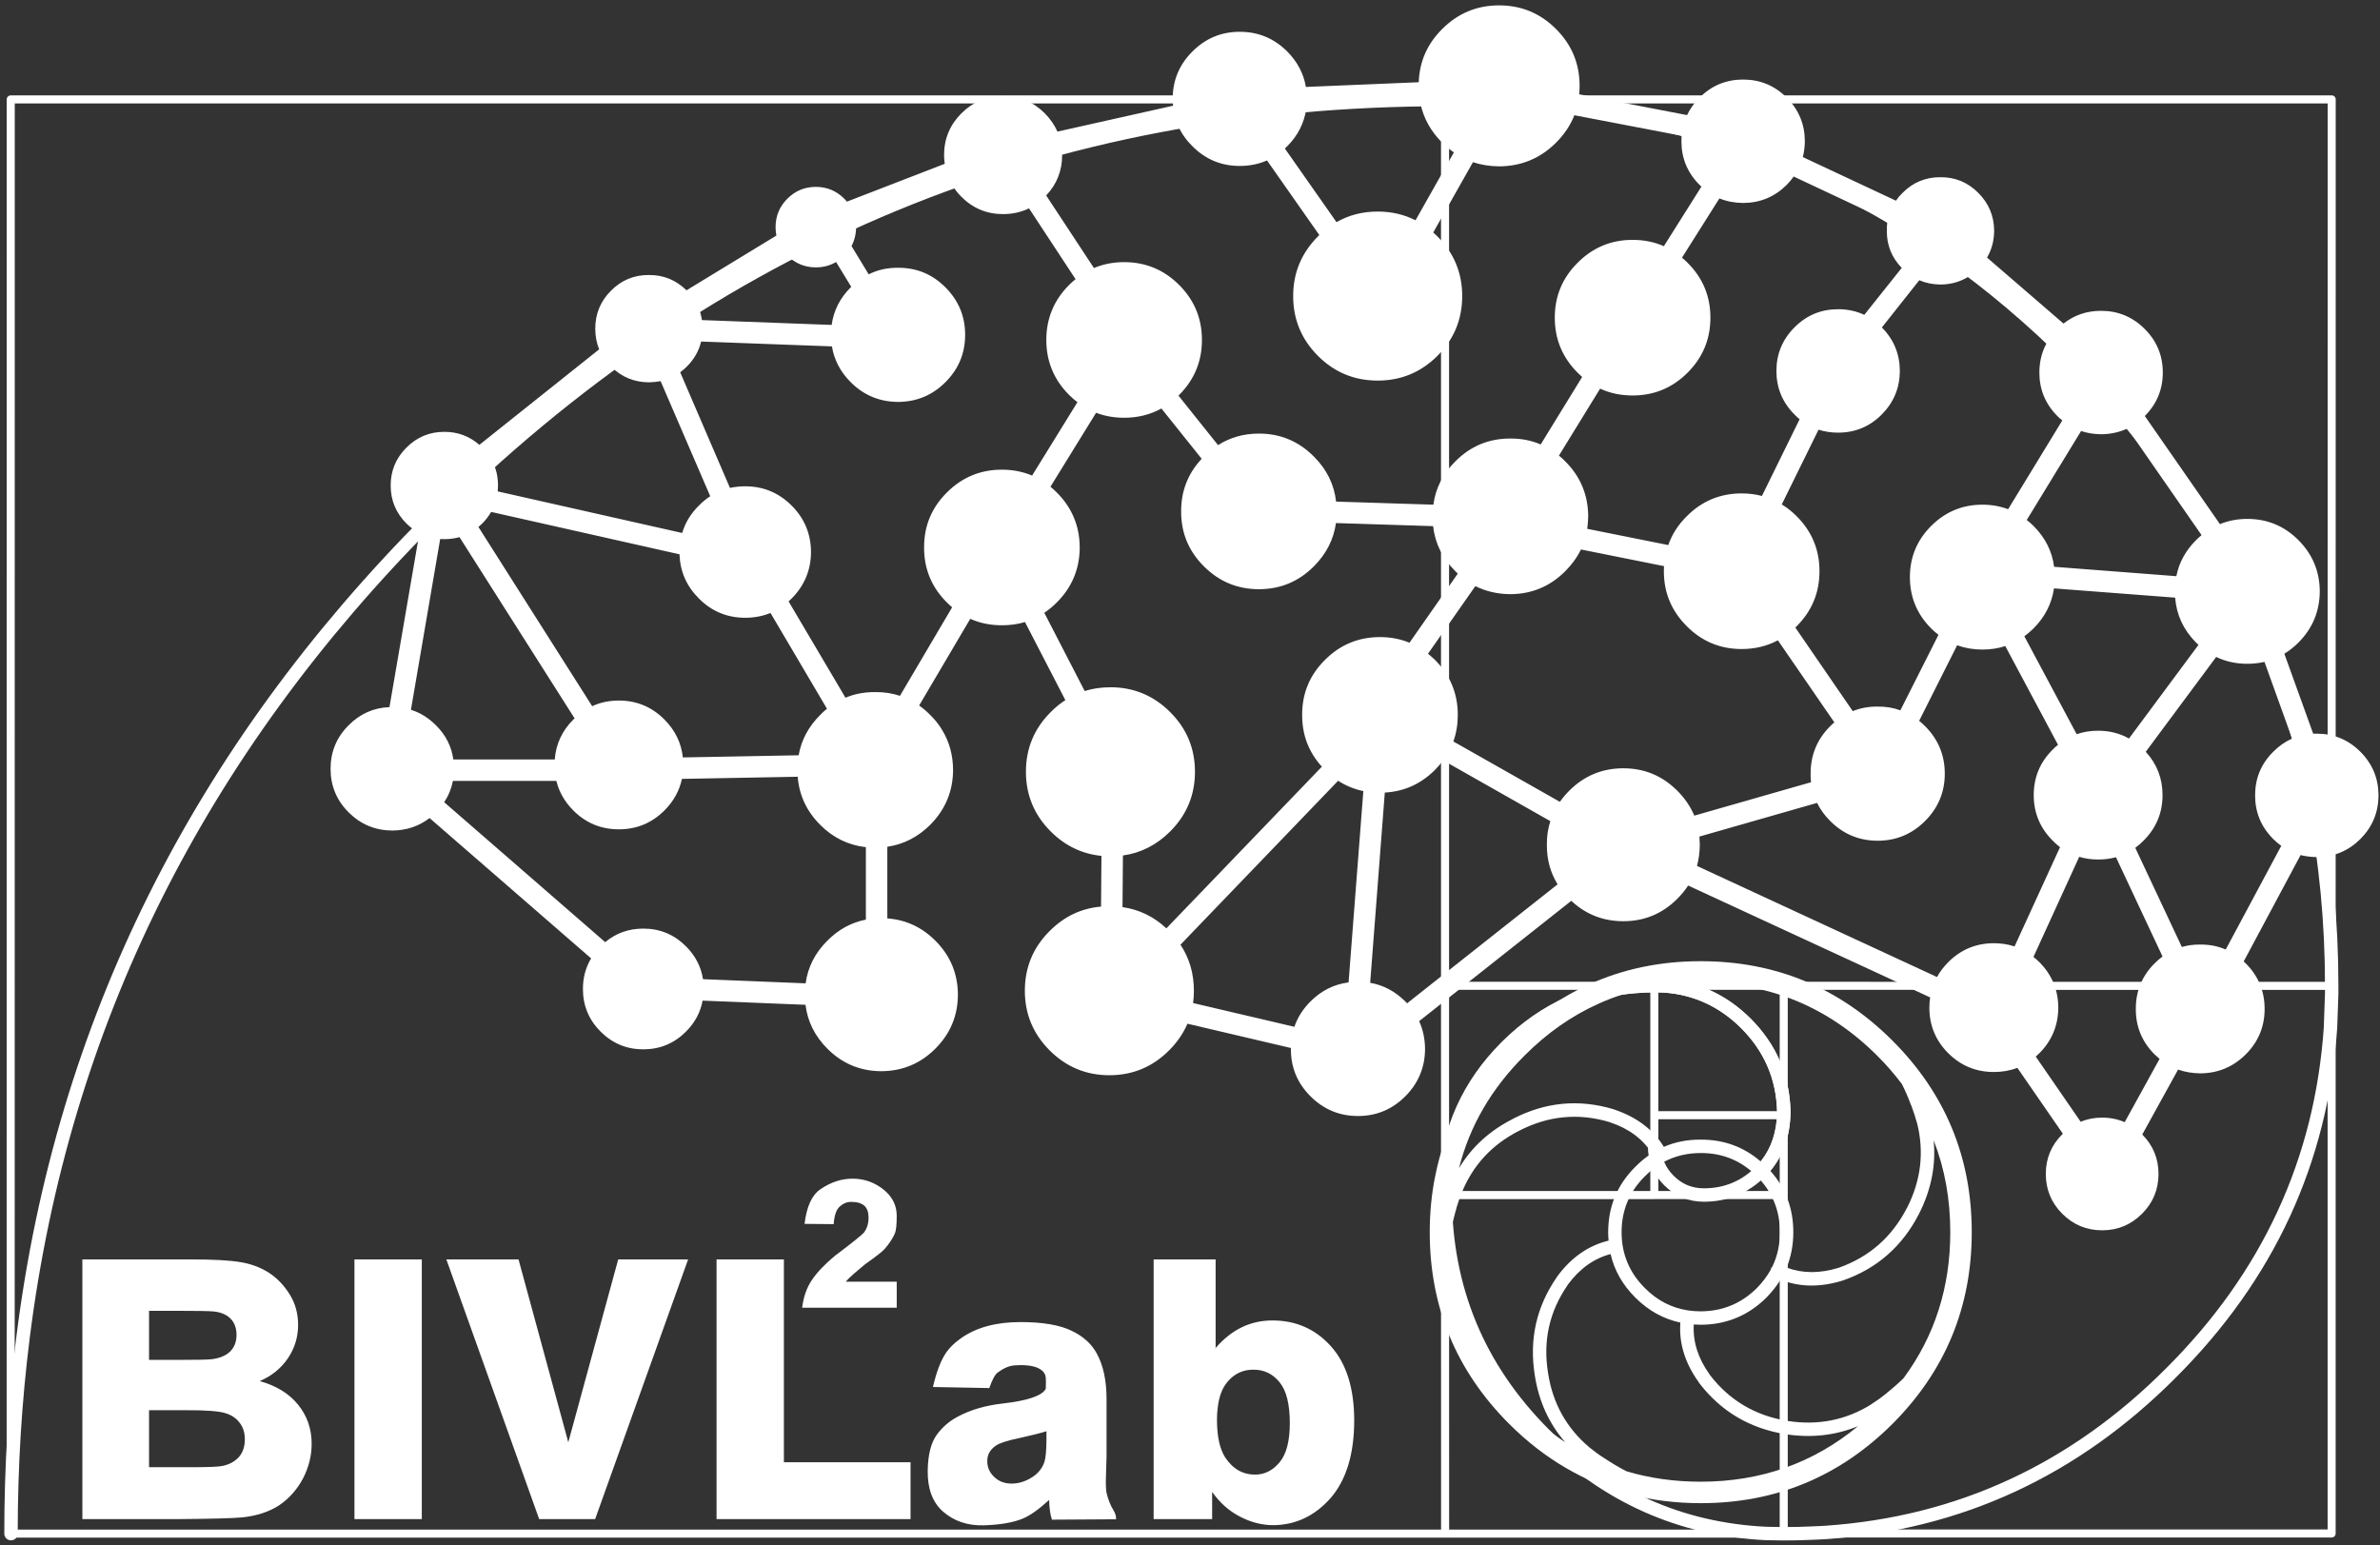 
<svg xmlns="http://www.w3.org/2000/svg" version="1.1" xmlns:xlink="http://www.w3.org/1999/xlink" preserveAspectRatio="none" x="0px" y="0px" width="887px" height="576px" viewBox="0 0 887 576">
<rect x="0" y="0" width="887" height="576" fill="#333333" stroke="none"/>
<defs>
<g id="lens_0_Layer0_0_FILL">
<path fill="#FFFFFF" stroke="none" d="
M 172.45 172.45
Q 202 142.85 202 101 202 59.15 172.45 29.6 142.8 0 101 0 78.45 0 59.5 8.6 43.2 15.95 29.6 29.6 7.65 51.5 2 80.25 0 90.2 0 101 0 142.85 29.6 172.45 39.45 182.3 50.7 188.85 73.1 202 101 202 142.8 202 172.45 172.45
M 166.8 35.25
Q 171.85 40.3 175.95 45.75 177.85 49.5 179.35 53.6
L 179.4 53.6
Q 180 55.25 180.6 57 181.15 58.75 181.65 60.5
L 181.65 60.45
Q 185.65 76.6 177.9 91.9
L 177.9 91.85
Q 169.55 108.15 152.6 114.2 152.45 114.25 152.3 114.3 141.85 117.5 133 114.2 135.5 108.1 135.5 101 135.5 87.75 126.95 78.15 134.3 69.35 134.45 56.3 134.45 56.15 134.45 56.1 134.45 55.95 134.45 55.8 133.95 35.8 119.65 21.45 109.5 11.35 96.55 8.1 98.75 8 101 8 139.5 8 166.8 35.25
M 182.35 94.15
Q 189.15 80.75 187.8 66.75 194 82.55 194 101 194 131.8 176.6 155.4 173.65 158.3 170.3 160.95
L 170.3 161
Q 168.9 162.05 167.5 163.15 165.95 164.25 164.45 165.2
L 164.5 165.2
Q 150.3 174 133.4 171.35 115.35 168.45 104.4 154.2 104.3 154.05 104.25 153.95 97.85 145 98.4 135.4 99.65 135.5 101 135.5 115.3 135.45 125.45 125.4 128.55 122.25 130.75 118.7 141.3 122.9 153.8 119.05 153.85 119 153.9 119 154.05 118.95 154.25 118.9 173.05 112.25 182.35 94.15
M 87.35 11.7
Q 103.95 12.9 116.1 25 128.95 37.9 129.45 55.95 129.45 56 129.45 56.05
L 129.45 56.25
Q 129.3 67.15 123.35 74.65 113.85 66.45 101 66.5 93.55 66.45 87.25 69.2 81.2 59.45 68.8 55.3 68.65 55.25 68.55 55.2 68.45 55.15 68.4 55.15 49.15 49.4 31.1 58.7
L 31.15 58.7
Q 18 65.3 10.9 77.15 16.85 53.6 35.25 35.25 47.8 22.65 62.8 15.9 67.05 13.95 71.55 12.5 75.7 11.9 80.1 11.7
L 80.15 11.7
Q 81.9 11.6 83.7 11.6 85.5 11.6 87.35 11.7
M 87.45 74.7
Q 93.55 71.5 101 71.5 113.1 71.45 121.7 79.95
L 121.75 80
Q 121.8 80.05 121.9 80.15 130.5 88.75 130.5 101 130.5 107.9 127.75 113.7 127.5 113.95 127.3 114.3 127.15 114.6 127.1 114.95 125.05 118.65 121.9 121.85 113.2 130.45 101 130.5 98.75 130.5 96.6 130.2
L 96.55 130.2
Q 96.4 130.15 96.25 130.15 87.05 128.75 80.2 121.85 71.5 113.2 71.5 101 71.5 88.75 80.2 80.15 83.45 76.85 87.25 74.85 87.3 74.75 87.4 74.75
L 87.45 74.7
M 11.9 86.35
Q 18.15 70.85 33.4 63.15 49.65 54.8 66.95 59.95
L 67 60
Q 67.05 60 67.15 60
L 67.2 60.05
Q 77.6 63.5 82.8 71.6 79.55 73.65 76.65 76.6 66.5 86.65 66.5 101 66.5 102.6 66.65 104.15 55.4 106.85 47.55 117.45 47.45 117.6 47.4 117.75 47.35 117.8 47.3 117.85 35.95 134.3 39.15 154.35 41.4 168.85 50.5 179.3 42.45 174 35.25 166.8 8 139.55 8 101 8 100.55 8 100.15 8.65 96.7 9.6 93.25 9.6 93.2 9.65 93.15 10.05 91.45 10.65 89.8 11.2 88 11.9 86.35
M 51.5 120.5
Q 51.55 120.5 51.55 120.45 58.1 111.6 67.4 109.15 69.5 118.3 76.65 125.4 83.9 132.65 93.4 134.7 92.55 146.15 100.2 156.85
L 100.2 156.9
Q 100.3 157.05 100.45 157.25 112.55 173.05 132.6 176.3
L 132.65 176.3
Q 147 178.5 159.6 173.3 134.55 194 101 194 86.3 194 73.3 190.1 69.25 188 65.4 185.45 65.35 185.4 65.3 185.4 63.8 184.45 62.35 183.4
L 62.4 183.45
Q 60.9 182.35 59.5 181.2 46.7 170.4 44.1 153.55 41.15 135.5 51.4 120.7
L 51.45 120.65 51.45 120.6
Q 51.45 120.55 51.5 120.55
L 51.5 120.5 Z"/>
</g>

<g id="brain_0_Layer0_0_FILL">
<path fill="#FFFFFF" stroke="none" d="
M 676.1 120.6
Q 669.35 113.85 659.85 113.85 651.85 113.85 645.85 118.6
L 617.35 94
Q 619.95 89.55 620 84.05 619.95 75.75 614.1 69.9 608.25 64 600 64.05 591.7 64 585.85 69.9 584.45 71.25 583.4 72.8
L 548.7 56.55
Q 549.4 53.75 549.45 50.65 549.4 41.1 542.7 34.4 535.95 27.65 526.45 27.65 516.9 27.65 510.2 34.4 507.2 37.35 505.55 40.9
L 465.35 33.15
Q 465.5 31.6 465.5 30 465.5 17.55 456.7 8.8 447.9 0 435.5 0 423.1 0 414.3 8.8 405.95 17.1 405.55 28.65
L 363.5 30.4
Q 362.2 22.9 356.55 17.2 349.2 9.85 338.85 9.85 328.5 9.85 321.2 17.2 313.85 24.5 313.85 34.85 313.85 36.15 314 37.4
L 270.9 47.05
Q 269.25 43.35 266.2 40.25 259.75 33.8 250.65 33.8 241.55 33.8 235.1 40.25 228.65 46.7 228.65 55.8 228.65 57.45 228.9 59.05
L 192.45 73.15
Q 191.95 72.55 191.45 72.05 187.05 67.65 180.85 67.65 174.65 67.65 170.25 72.05 165.85 76.45 165.85 82.65 165.85 84.3 166.15 85.8
L 132.65 106.2
Q 126.8 100.45 118.65 100.5 110.35 100.45 104.5 106.35 98.65 112.2 98.65 120.5 98.65 124.6 100.1 128.2
L 55.45 163.8
Q 49.9 158.95 42.4 158.95 34.1 158.95 28.25 164.85 22.4 170.7 22.4 178.95 22.4 187.2 28.25 193.1 30.5 195.3 33.1 196.7
L 21.95 261.55
Q 13.1 261.9 6.75 268.3 0 275 0 284.55 0 294.05 6.75 300.8 13.5 307.5 23 307.55 30.9 307.5 36.9 302.9
L 97.1 355.2
Q 94.05 360.3 94.05 366.6 94.05 375.9 100.65 382.5 107.25 389.1 116.55 389.1 125.85 389.1 132.45 382.5 137.45 377.5 138.65 370.95
L 177 372.5
Q 178.15 381.85 185.15 388.85 193.45 397.2 205.25 397.25 217.05 397.2 225.4 388.85 233.75 380.5 233.8 368.75 233.75 356.95 225.4 348.6 217.85 341.05 207.5 340.3
L 207.5 313.6
Q 216.6 312.25 223.45 305.45 231.95 296.9 232 284.95 231.95 276.75 228 270.2 226.65 267.9 224.8 265.85 224.15 265.15 223.45 264.45 221.5 262.45 219.35 260.95
L 238.4 228.65
Q 243.8 231.05 250.2 231.05 254.75 231.05 258.8 229.85
L 273.85 258.95
Q 270.95 260.8 268.4 263.4 259.15 272.6 259.15 285.65 259.15 298.65 268.4 307.9 276.4 315.9 287.3 317
L 287.15 335.9
Q 276.1 336.85 268 345 258.75 354.2 258.75 367.25 258.75 380.25 268 389.5 277.25 398.75 290.25 398.75 303.25 398.75 312.5 389.5 317 385 319.35 379.55
L 357.9 388.6
Q 357.9 388.75 357.9 388.95 357.85 399.25 365.2 406.6 372.55 413.95 382.9 413.95 393.2 413.95 400.55 406.6 407.85 399.25 407.9 388.95 407.85 383.3 405.7 378.6
L 462.4 333.75
Q 470.55 341.35 481.8 341.35 493.55 341.35 501.9 333 504.25 330.65 505.95 328.05
L 596.15 369.75
Q 595.85 371.6 595.85 373.55 595.85 383.5 602.9 390.55 609.95 397.55 619.9 397.55 624.6 397.55 628.65 396
L 645.6 420.55
Q 645.5 420.65 645.4 420.75 639.25 426.85 639.25 435.55 639.25 444.25 645.4 450.4 651.55 456.55 660.25 456.55 668.9 456.55 675.1 450.4 681.25 444.25 681.25 435.55 681.25 426.95 675.2 420.85
L 688.55 396.65
Q 692.4 398 696.8 398.05 706.7 398 713.75 391 720.8 383.95 720.8 374.05 720.8 364.1 713.75 357.05 713.4 356.7 713 356.35
L 734.2 316.7
Q 737.05 317.4 740.25 317.45 749.75 317.4 756.5 310.7 763.2 303.95 763.25 294.45 763.2 284.9 756.5 278.2 749.75 271.45 740.25 271.45 739.55 271.45 738.9 271.45
L 728.15 241.65
Q 730.95 239.95 733.4 237.5 741.3 229.55 741.35 218.4 741.3 207.25 733.4 199.3 725.5 191.4 714.35 191.4 708.85 191.4 704.15 193.35
L 676.15 153.05
Q 682.85 146.3 682.85 136.85 682.85 127.3 676.1 120.6
M 659.85 159.85
Q 665.2 159.8 669.7 157.7
L 697.3 197.45
Q 696.25 198.3 695.25 199.3 689.4 205.15 687.9 212.75
L 642.35 209.25
Q 641.2 200.55 634.7 194.05 633.45 192.8 632.15 191.8
L 652.4 158.65
Q 655.85 159.8 659.85 159.85
M 695.25 237.5
Q 695.7 237.9 696.15 238.35
L 670.25 273.25
Q 665.1 270.35 658.75 270.35 654.45 270.35 650.75 271.65
L 631.25 235.15
Q 633.05 233.8 634.7 232.2 641.05 225.8 642.3 217.3
L 687.45 220.75
Q 688.2 230.4 695.25 237.5
M 714.35 245.4
Q 717.65 245.4 720.75 244.7
L 731.05 273.3
Q 727.2 274.95 724 278.2 717.25 284.9 717.25 294.45 717.25 303.95 724 310.7 725.4 312.1 727 313.25
L 706.3 351.9
Q 701.95 350 696.8 350.05 693.15 350 689.95 350.95
L 672.6 314
Q 674.2 312.8 675.7 311.3 682.75 304.25 682.75 294.35 682.75 285 676.5 278.2
L 702.75 242.85
Q 708 245.4 714.35 245.4
M 658.75 318.35
Q 662.25 318.35 665.4 317.5
L 682.75 354.5
Q 681.2 355.65 679.8 357.05 672.75 364.1 672.8 374.05 672.75 383.95 679.8 391 680.7 391.85 681.65 392.65
L 668.65 416.25
Q 664.75 414.55 660.25 414.55 655.9 414.55 652.25 416.1
L 635.5 391.8
Q 636.15 391.2 636.85 390.55 643.85 383.5 643.9 373.55 643.85 363.65 636.85 356.6 635.75 355.55 634.65 354.65
L 651.7 317.35
Q 655 318.35 658.75 318.35
M 580.3 80.25
Q 579.95 82.05 580 84.05 579.95 92.05 585.55 97.85
L 571.6 115.35
Q 567.15 113.25 561.85 113.25 552.3 113.25 545.6 120 538.85 126.75 538.85 136.25 538.85 145.75 545.6 152.5 546.5 153.45 547.5 154.25
L 533.45 182.85
Q 529.85 181.9 525.9 181.9 513.9 181.9 505.45 190.4 500.6 195.2 498.55 201.15
L 468.35 195.1
Q 468.65 192.85 468.7 190.45 468.65 178.45 460.15 169.95 459 168.8 457.8 167.8
L 473.15 142.85
Q 478.65 145.4 485.25 145.4 497.25 145.4 505.75 136.9 514.25 128.4 514.25 116.4 514.25 104.4 505.75 95.95 504.7 94.9 503.65 94.05
L 517.6 71.95
Q 521.65 73.6 526.45 73.65 535.95 73.6 542.7 66.9 544.15 65.4 545.3 63.8
L 580.3 80.25
M 510.9 67.55
L 496.9 89.75
Q 491.55 87.4 485.25 87.4 473.25 87.4 464.75 95.95 456.25 104.4 456.25 116.4 456.25 128.4 464.75 136.9 465.6 137.75 466.45 138.5
L 451 163.65
Q 445.8 161.4 439.7 161.45 427.7 161.4 419.2 169.95 412.25 176.85 411 186.1
L 374.75 184.95
Q 373.65 175.3 366.45 168.15 357.95 159.6 346 159.6 337.5 159.6 330.75 163.9
L 316 145.45
Q 316.1 145.3 316.25 145.2 324.75 136.7 324.75 124.7 324.75 112.7 316.25 104.2 307.75 95.7 295.75 95.7 289.7 95.7 284.5 97.9
L 266.7 70.85
Q 272.65 64.55 272.65 55.8 272.65 55.3 272.65 54.85
L 316 45.15
Q 317.8 49.15 321.2 52.5 328.5 59.85 338.85 59.85 344.35 59.85 349 57.8
L 368.5 85.6
Q 368.25 85.85 368 86.1 358.75 95.35 358.75 108.35 358.75 121.4 368 130.65 377.2 139.85 390.25 139.85 403.25 139.85 412.5 130.65 421.75 121.4 421.75 108.35 421.75 95.35 412.5 86.1 411.75 85.35 410.95 84.65
L 425.75 58.45
Q 430.3 59.95 435.5 60 447.9 59.95 456.7 51.2 461.35 46.55 463.55 40.95
L 503.5 48.6
Q 503.45 49.6 503.45 50.65 503.45 60.15 510.2 66.9 510.55 67.25 510.9 67.55
M 540.85 186
L 554.55 158.15
Q 557.95 159.25 561.85 159.25 571.35 159.25 578.1 152.5 584.8 145.75 584.85 136.25 584.8 126.75 578.15 120.05
L 592.1 102.45
Q 595.7 104 600 104.05 606.85 104 612.05 100
L 640.4 124.5
Q 636.85 129.95 636.85 136.85 636.85 146.35 643.6 153.1 644.45 153.95 645.4 154.7
L 625.2 187.8
Q 620.75 186.1 615.6 186.1 604.45 186.1 596.5 194.05 588.6 201.95 588.6 213.1 588.6 224.25 596.5 232.2 597.8 233.5 599.25 234.6
L 585.05 262.75
Q 581.1 261.3 576.6 261.35 571.6 261.3 567.3 263.05
L 545.9 231.9
Q 546.15 231.65 546.4 231.4 554.9 222.9 554.9 210.9 554.9 198.9 546.4 190.4 543.8 187.8 540.85 186
M 414.3 51.2
Q 416.35 53.25 418.65 54.8
L 404.35 80.1
Q 397.95 76.85 390.25 76.85 381.75 76.85 374.9 80.8
L 355.65 53.35
Q 356.1 52.95 356.55 52.5 362.55 46.45 363.65 38.4
L 406.2 36.65
Q 407.95 44.85 414.3 51.2
M 374.7 192.95
L 410.9 194.1
Q 412 203.75 419.2 210.9 419.65 211.35 420.1 211.8
L 402.1 237.55
Q 397 235.45 391.1 235.45 379.1 235.45 370.6 243.95 362.05 252.45 362.1 264.45 362.05 275.6 369.45 283.75
L 311.5 344
Q 304.4 337.4 295.15 336.1
L 295.3 316.85
Q 305.35 315.45 312.9 307.9 322.15 298.65 322.15 285.65 322.15 272.6 312.9 263.4 303.65 254.15 290.65 254.15 285.55 254.15 281.05 255.55
L 266 226.4
Q 268.45 224.75 270.65 222.55 279.15 214.05 279.2 202.05 279.15 190.05 270.65 181.55 269.5 180.4 268.3 179.4
L 285.3 151.85
Q 290.15 153.7 295.75 153.7 303.4 153.7 309.65 150.25
L 324.65 169
Q 316.95 177.25 317 188.6 316.95 200.6 325.5 209.1 334 217.6 346 217.6 357.95 217.6 366.45 209.1 373.4 202.15 374.7 192.95
M 460.15 210.9
Q 463.85 207.2 466 202.8
L 496.95 209
Q 496.9 209.95 496.9 210.9 496.9 222.9 505.45 231.4 513.9 239.9 525.9 239.9 533.3 239.9 539.4 236.65
L 560.45 267.25
Q 559.65 267.9 558.9 268.65 551.55 276 551.6 286.35 551.55 287.95 551.75 289.55
L 508.25 302
Q 506.1 296.9 501.9 292.7 493.55 284.35 481.8 284.35 470 284.35 461.65 292.7 459.65 294.7 458.15 296.85
L 418.45 274.35
Q 420.1 269.75 420.1 264.45 420.1 252.45 411.6 243.95 410.3 242.7 409 241.65
L 426.65 216.45
Q 432.55 219.4 439.7 219.45 451.65 219.4 460.15 210.9
M 411.6 284.95
Q 413.3 283.25 414.65 281.4
L 454.6 304.05
Q 453.25 308.15 453.3 312.85 453.25 321.05 457.3 327.6
L 401.2 371.95
Q 400.85 371.6 400.55 371.25 394.85 365.6 387.45 364.3
L 392.9 293.4
Q 403.75 292.8 411.6 284.95
M 375.5 289
Q 379.85 291.8 384.9 292.85
L 379.4 364.15
Q 371.25 365.2 365.2 371.25 361 375.45 359.2 380.7
L 321.45 371.85
Q 321.75 369.6 321.75 367.25 321.75 357.65 316.75 350.1
L 375.5 289
M 615.6 240.1
Q 620.15 240.1 624.15 238.8
L 643.8 275.6
Q 642.75 276.4 641.8 277.4 634.75 284.4 634.75 294.35 634.75 304.25 641.8 311.3 643.1 312.65 644.55 313.75
L 627.6 350.75
Q 624 349.55 619.9 349.55 609.95 349.55 602.9 356.6 600.35 359.15 598.7 362.15
L 509.25 320.75
Q 510.25 317 510.3 312.85 510.25 311.25 510.15 309.8
L 554 297.25
Q 555.8 300.9 558.9 304 566.25 311.35 576.6 311.35 586.9 311.35 594.25 304 601.6 296.65 601.6 286.35 601.6 276 594.25 268.65 593.15 267.55 592.05 266.65
L 606.2 238.5
Q 610.6 240.1 615.6 240.1
M 250.65 77.8
Q 255.9 77.8 260.3 75.65
L 277.65 102.05
Q 276.4 103.05 275.25 104.2 266.75 112.7 266.75 124.7 266.75 136.7 275.25 145.2 276.75 146.7 278.35 147.9
L 261.45 175.25
Q 256.25 173.05 250.2 173.05 238.2 173.05 229.7 181.55 221.15 190.05 221.2 202.05 221.15 214.05 229.7 222.55 230.65 223.5 231.65 224.35
L 212.2 257.35
Q 207.9 255.9 203 255.95 197 255.9 191.9 258.05
L 170.7 222.15
Q 171.25 221.6 171.85 221.05 179 213.85 179.05 203.75 179 193.6 171.85 186.45 164.65 179.25 154.55 179.25 151.55 179.25 148.85 179.85
L 130.3 136.75
Q 131.6 135.8 132.8 134.6 136.85 130.55 138.1 125.3
L 186.85 127.1
Q 188.1 134.7 193.85 140.45 201.15 147.75 211.5 147.8 221.85 147.75 229.15 140.45 236.5 133.1 236.5 122.8 236.5 112.45 229.15 105.1 221.85 97.75 211.5 97.8 205.5 97.75 200.55 100.25
L 194.15 89.7
Q 195.85 86.5 195.85 82.65 195.85 81.5 195.7 80.4
L 231.45 66.6
Q 232.9 69.15 235.1 71.35 241.55 77.8 250.65 77.8
M 170.25 93.25
Q 174.65 97.65 180.85 97.65 185.05 97.65 188.4 95.65
L 194.05 104.9
Q 193.9 105 193.85 105.1 187.85 111.1 186.75 119.1
L 138.4 117.3
Q 138.05 114.95 137.2 112.8
L 169.9 92.9
Q 170.05 93.05 170.25 93.25
M 62.3 181.15
Q 62.4 180.05 62.4 178.95 62.4 174.1 60.4 170.1
L 104.7 134.8
Q 110.5 140.45 118.65 140.5 120.9 140.45 123 140.05
L 141.5 182.95
Q 139.25 184.4 137.25 186.45 132.7 190.95 131.05 196.65
L 62.3 181.15
M 56.55 193.1
Q 58.5 191.1 59.85 188.8
L 130.05 204.6
Q 130.35 214.15 137.25 221.05 144.4 228.25 154.55 228.25 159.6 228.25 163.95 226.45
L 185 262.15
Q 183.7 263.2 182.5 264.45 175.95 270.95 174.45 279.5
L 131.3 280.3
Q 130.4 272.15 124.4 266.15 117.35 259.1 107.45 259.1 102.05 259.1 97.5 261.2
L 55.1 194.4
Q 55.85 193.75 56.55 193.1
M 90.5 266.15
Q 84.2 272.45 83.55 281.05
L 45.75 281.05
Q 44.75 273.75 39.25 268.3 35.1 264.15 29.95 262.55
L 40.85 198.9
Q 41.6 198.95 42.4 198.95 45.35 198.95 48.05 198.2
L 90.95 265.75
Q 90.7 265.95 90.5 266.15
M 90.5 300.1
Q 97.5 307.1 107.45 307.1 117.35 307.1 124.4 300.1 129.55 294.95 130.95 288.3
L 174.1 287.5
Q 174.9 297.85 182.5 305.45 189.7 312.65 199.5 313.75
L 199.5 340.75
Q 191.35 342.35 185.15 348.6 178.3 355.4 177.05 364.5
L 138.8 362.95
Q 137.7 355.95 132.45 350.7 125.85 344.1 116.55 344.1 108.4 344.1 102.35 349.15
L 42.35 297
Q 44.75 293.35 45.6 289.05
L 84.15 289.05
Q 85.65 295.25 90.5 300.1 Z"/>
</g>

<g id="Layer0_0_FILL">
<path fill="#FFFFFF" stroke="none" d="
M 389.75 513.5
Q 389.85 514.55 389.75 517.6 387.75 521.5 373.75 523.1 364 524.2 356.95 528 352.3 530.45 349.2 534.65 345.9 539.1 345.75 548.1 345.6 558.1 351.3 563.25 357.55 568.8 366.8 568.5 376.05 568.2 381.4 565.9 385.35 564.2 391 559.05 391.1 563.6 392.05 566.4
L 415.95 566.25
Q 416.05 564.6 414.95 562.85 413.4 560.3 412.5 556.85 412.05 555.1 412.15 551.15 412.4 543.3 412.4 543
L 412.4 521.5
Q 412.4 511.1 408.75 504.45 405.85 499.1 399.5 496.05 392.8 492.75 380.3 492.75 366.75 492.75 358.25 498.7 354.3 501.45 352.25 504.7 349.55 508.95 347.7 516.95
L 368.7 517.35
Q 370.4 512.5 371.9 511.5 375.2 509.1 378.05 508.9 385.6 508.35 388.45 510.9 389.6 511.9 389.75 513.5
M 371.15 538.8
Q 373.25 537.35 380.05 535.95 386.8 534.45 390 533.45
L 390 536.7
Q 389.95 542.55 389.3 544.65 388.35 547.85 385.45 550.05 381.4 552.95 377 552.95 373.05 552.95 370.5 550.45 367.9 547.95 367.95 544.55 367.9 541.05 371.15 538.8
M 504.7 529.5
Q 504.7 511.45 496.05 501.8 487.35 492.1 474.15 492.15 461.95 492.15 453.1 502.35
L 453.05 503.35 453.05 469.4 429.95 469.4 429.95 566.2 451.75 566.2 451.75 556.05
Q 456.1 562.2 462.2 565.3 468.15 568.4 474.4 568.45 487 568.4 495.9 558.35 504.65 548.25 504.7 529.5
M 476.9 515.2
Q 480.7 519.85 480.7 530.4 480.7 540.35 476.95 544.95 473.1 549.6 467.75 549.6 462.5 549.6 458.85 545.95 457.6 544.7 456.55 543.1 455.8 541.9 455.25 540.45 453.55 536.05 453.55 528.95 453.55 526.6 453.85 524.55 454.55 518.45 457.45 515.05 461.3 510.45 467.15 510.5 473.05 510.45 476.9 515.2
M 157.2 469.4
L 132.1 469.4 132.1 566.2 157.2 566.2 157.2 469.4
M 100.2 474.35
Q 95.45 471.35 89.55 470.4 83.55 469.4 71.45 469.4
L 30.7 469.4 30.7 566.2 65.4 566.2
Q 85.1 566.05 90.25 565.55 98.45 564.7 104.1 561 109.65 557.2 112.95 551 116.15 544.75 116.15 538.15 116.15 529.75 111.1 523.55 106.1 517.35 96.8 514.75 103.4 511.95 107.3 506.25 111.1 500.6 111.1 493.8 111.1 487.5 108 482.5 104.85 477.4 100.2 474.35
M 55.55 488.55
L 65.2 488.55
Q 77.1 488.55 79.65 488.8 83.85 489.25 86.05 491.6 88.15 493.85 88.15 497.55 88.15 501.4 85.7 503.8 83.2 506.1 78.85 506.6 76.45 506.85 66.6 506.85
L 55.55 506.85 55.55 488.55
M 55.55 525.6
L 69.15 525.6
Q 80.65 525.55 84.15 526.75 87.6 527.85 89.4 530.4 91.25 532.85 91.25 536.45 91.25 540.65 88.9 543.2 86.5 545.7 82.75 546.4 80.3 546.85 71.15 546.85
L 55.55 546.85 55.55 525.6
M 193.25 469.4
L 166.35 469.4 200.95 566.2 221.8 566.2 256.45 469.4 230.4 469.4 211.8 537.55 193.25 469.4
M 292.15 469.4
L 267.05 469.4 267.05 566.2 339.35 566.2 339.35 545 292.15 545 292.15 469.4
M 317.7 439.3
Q 311.55 439.3 305.75 443.25 301 446.5 299.85 456.15
L 310.7 456.25
Q 311.05 451.45 312.9 449.75 314.85 447.95 317.25 447.95 320.5 447.95 322.15 449.4 323.7 450.8 323.7 453.85 323.7 457.05 322.05 459.3 321 460.65 311.1 468.1 305.4 472.85 302.5 477.2 299.7 481.4 298.95 487.4
L 334.2 487.4 334.2 477.7 315.2 477.7 316.3 476.5
Q 317.7 475.1 322.35 471.25 328.5 466.9 329.7 465.5 332.2 462.65 333.5 459.75 334.2 458.15 334.2 453.15 334.2 447.6 329.75 443.75 324.5 439.3 317.7 439.3 Z"/>
</g>

<path id="fibo_grid_0_Layer0_0_1_STROKES" stroke="#FFFFFF" stroke-width="3" stroke-linejoin="round" stroke-linecap="round" fill="none" d="
M 660.775 378.6
L 660.775 408.35 660.775 534.5 864.975 534.5 864.975 330.4 660.775 330.375 660.775 378.6 612.55 378.6 612.55 408.35 660.775 408.35
M 864.975 330.4
L 865 0 534.55 0 534.55 330.375 612.55 330.375 660.775 330.375
M 612.55 408.35
L 612.55 408.375 534.575 408.375 534.55 408.375 534.575 534.55 660.775 534.55 660.775 534.5
M 612.55 330.375
L 612.55 378.6
M 534.575 408.375
L 534.575 408.35 612.55 408.35
M 534.575 534.55
L -0.025 534.55 0 0 534.55 0
M 534.55 330.375
L 534.55 408.375"/>

<path id="fibo_spiral_0_Layer0_0_1_STROKES" stroke="#FFFFFF" stroke-width="5" stroke-linejoin="round" stroke-linecap="round" fill="none" d="
M 0 534.55
Q 0 497 4.5 461.3 26.5 286.65 156.4 156.35 313.2 0 534.5 0.05 535.4 0 536.3 0.05
L 557.95 0.6
Q 679.65 8.4 767.95 96.65 814.6 143.3 838.8 199.15 864.9 259.4 864.9 330.4 864.9 331.8 864.9 333.2
L 864.45 346
Q 859.3 420.5 805 474.65 750.9 528.95 676.45 534.1 675.55 534.15 674.65 534.2 673.05 534.3 671.4 534.35 666.1 534.6 660.7 534.6 657.4 534.6 654.2 534.5 606.15 532.2 571.4 497.5 534.5 460.55 534.5 408.35 534.5 405.9 534.55 403.55 536.15 374.3 557.25 353.15 578.8 331.65 608.75 330.4 610.55 330.3 612.45 330.3 614.35 330.3 616.25 330.4 633.8 331.65 646.6 344.4 660.2 358.05 660.7 377.05
L 660.7 377.45
Q 660.55 391.05 652 399.65 643.3 408.3 631 408.35
L 630.95 408.35
Q 623.3 408.35 617.9 402.95 612.5 397.6 612.55 389.95
M 534.5 0.05
L 534.55 0.05
Q 535.4 0.05 536.3 0.05"/>
</defs>

<g transform="matrix( 1, 0, 0, 1, 4,37.05) ">
<g transform="matrix( 1, 0, 0, 1, 0,0) ">
<use xlink:href="#fibo_grid_0_Layer0_0_1_STROKES"/>
</g>
</g>

<g transform="matrix( 1, 0, 0, 1, 4.1,37.05) ">
<g transform="matrix( 1, 0, 0, 1, 0,0) ">
<use xlink:href="#fibo_spiral_0_Layer0_0_1_STROKES"/>
</g>
</g>

<g transform="matrix( 1, 0, 0, 1, 532.85,358.25) ">
<g transform="matrix( 1, 0, 0, 1, 0,0) ">
<use xlink:href="#lens_0_Layer0_0_FILL"/>
</g>
</g>

<g transform="matrix( 1, 0, 0, 1, 123.2,2) ">
<g transform="matrix( 1, 0, 0, 1, 0,0) ">
<use xlink:href="#brain_0_Layer0_0_FILL"/>
</g>
</g>

<g transform="matrix( 1, 0, 0, 1, 0,0) ">
<use xlink:href="#Layer0_0_FILL"/>
</g>
</svg>
